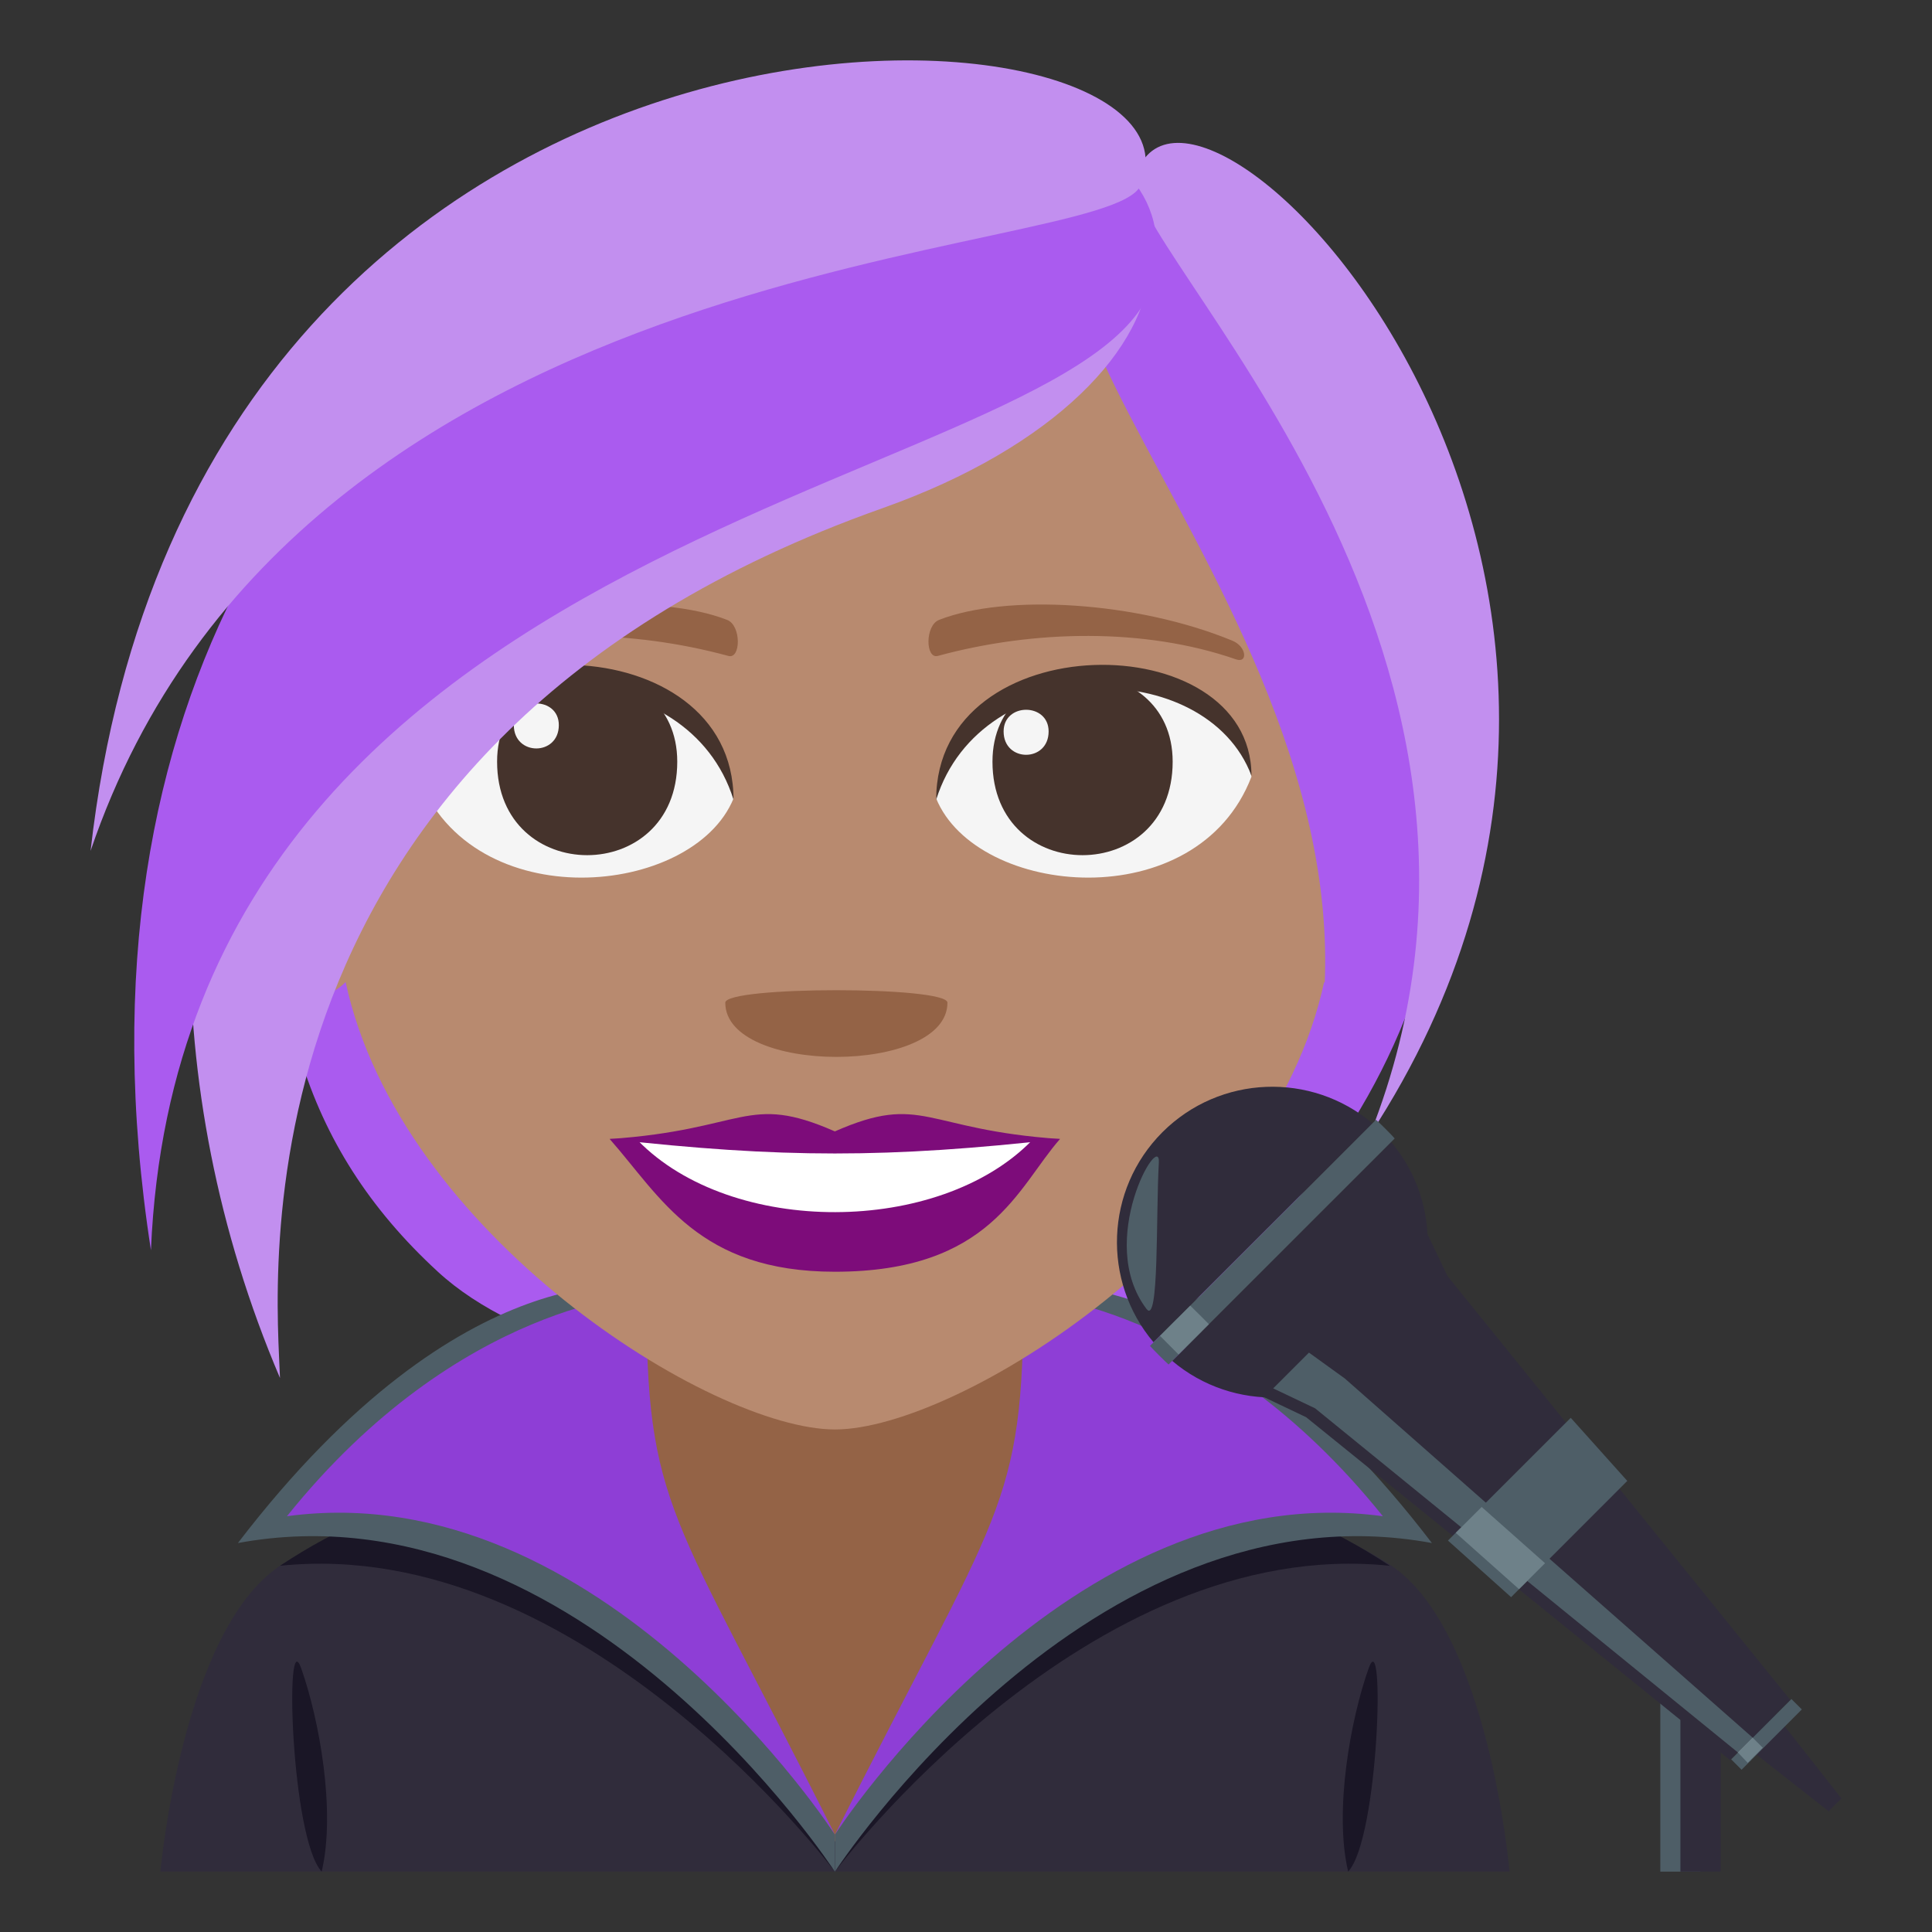 <?xml version="1.0" encoding="utf-8"?>
<!-- Generator: Adobe Illustrator 15.0.0, SVG Export Plug-In . SVG Version: 6.00 Build 0)  -->
<!DOCTYPE svg PUBLIC "-//W3C//DTD SVG 1.1//EN" "http://www.w3.org/Graphics/SVG/1.1/DTD/svg11.dtd">
<svg version="1.1" id="Layer_1" xmlns="http://www.w3.org/2000/svg" xmlns:xlink="http://www.w3.org/1999/xlink" x="0px" y="0px"
	 width="64px" height="64px" viewBox="0 0 64 64" enable-background="new 0 0 64 64" xml:space="preserve">
<rect x="0" y="0" width="64" height="64" fill="#333333" stroke="none"/>
<path fill="#AA5BEF" d="M9.244,25.801c-0.572,7.051,0.697,12.129,5.262,16.328c5.375,4.949,20.928,4.949,26.303,0
	c4.564-4.199,5.834-9.277,5.262-16.328C44.42,5.482,10.326,12.496,9.244,25.801z"/>
<path fill="#302C3B" d="M9.275,51.869c2.234-1.492,11.51-5.439,11.51-5.439h13.818c0,0,9.266,3.938,11.488,5.436
	C49.322,54.041,50.004,62,50.004,62H5.313C5.313,62,6.033,54.033,9.275,51.869z"/>
<polygon fill="#946346" points="21.422,49.656 27.656,61.006 33.895,49.656 33.895,40 21.422,40 "/>
<path fill="#1A1626" d="M9.275,51.869c7.889-5.24,12.916-0.594,12.916-0.594L27.656,62C27.656,62,19.287,50.822,9.275,51.869z"/>
<path fill="#4E5E67" d="M7.881,51.115c7.523-9.824,13.531-8.471,13.531-8.471c-2.334,6.166,0.176,9.176,6.244,18.125V62
	C27.656,62,19.215,49.025,7.881,51.115z"/>
<path fill="#8E3ED6" d="M9.506,50.227c5.713-7.121,11.906-7.357,11.906-7.357c0,7.129,0.809,7.074,6.244,17.9
	C27.656,60.77,19.93,48.811,9.506,50.227z"/>
<path fill="#1A1626" d="M10.656,62c0.475-2.006-0.084-5.057-0.678-6.734C9.426,53.699,9.635,60.896,10.656,62z"/>
<path fill="#1A1626" d="M45.338,55.266c-0.596,1.678-1.154,4.729-0.678,6.734C45.68,60.896,45.891,53.699,45.338,55.266z"/>
<path fill="#1A1626" d="M46.041,51.869c-7.891-5.24-12.918-0.594-12.918-0.594L27.658,62C27.658,62,36.027,50.822,46.041,51.869z"/>
<path fill="#4E5E67" d="M47.434,51.115c-7.523-9.824-13.531-8.471-13.531-8.471c2.336,6.166-0.176,9.176-6.244,18.125V62
	C27.658,62,36.102,49.025,47.434,51.115z"/>
<path fill="#8E3ED6" d="M45.809,50.227c-5.713-7.121-11.906-7.357-11.906-7.357c0,7.129-0.807,7.074-6.244,17.9
	C27.658,60.77,35.385,48.811,45.809,50.227z"/>
<path fill="#B88A6F" d="M45.336,21.627c-4.053-1.607-9.373-12.605-9.373-12.605C28.297,15.197,11.385,21.705,9.98,21.627
	c-4.422-2.199-1.475,13.934,1.469,10.904c1.791,8.34,12.117,14.822,16.211,14.822c4.086,0,14.412-6.482,16.203-14.822
	C46.811,35.561,49.758,19.428,45.336,21.627z"/>
<path fill="#F5F5F5" d="M41.456,25.73c-1.797,4.68-9.104,3.992-10.444,0.721C32.029,21.191,40.469,20.742,41.456,25.73z"/>
<path fill="#45332C" d="M32.877,25.232c0,4.129,5.969,4.129,5.969,0C38.846,21.402,32.877,21.402,32.877,25.232z"/>
<path fill="#45332C" d="M41.456,25.697c0-5.023-10.444-5.023-10.444,0.795C32.506,21.719,39.964,21.719,41.456,25.697z"/>
<path fill="#F5F5F5" d="M13.856,25.73c1.796,4.68,9.105,3.992,10.443,0.721C23.283,21.191,14.845,20.742,13.856,25.73z"/>
<path fill="#45332C" d="M22.435,25.232c0,4.129-5.968,4.129-5.968,0C16.466,21.402,22.435,21.402,22.435,25.232z"/>
<path fill="#45332C" d="M13.856,25.697c0-5.021,10.443-5.021,10.443,0.793C22.808,21.719,15.348,21.719,13.856,25.697z"/>
<path fill="#F5F5F5" d="M33.246,24.229c0,1.033,1.491,1.033,1.491,0C34.737,23.273,33.246,23.273,33.246,24.229z"/>
<path fill="#F5F5F5" d="M18.512,24.02c0,1.031-1.491,1.031-1.491,0C17.021,23.063,18.512,23.063,18.512,24.02z"/>
<path fill="#7D0C7A" d="M35.115,37.73c-1.402,1.588-2.279,4.398-7.459,4.398c-4.519,0-5.764-2.475-7.46-4.398H35.115z"/>
<path fill="#FFFFFF" d="M34.183,37.779c-3.069,3.145-9.944,3.188-13.054,0H34.183z"/>
<path fill="#7D0C7A" d="M27.656,37.479c-2.923-1.283-2.945-0.053-7.46,0.252c5.7,0.639,9.22,0.639,14.919,0
	C30.602,37.426,30.578,36.195,27.656,37.479z"/>
<path fill="#946346" d="M40.822,21.223c-3.162-1.303-7.491-1.559-9.715-0.688c-0.468,0.184-0.453,1.305-0.04,1.193
	c3.187-0.867,6.855-0.936,9.874,0.113C41.346,21.984,41.297,21.418,40.822,21.223z"/>
<path fill="#946346" d="M14.375,21.225c3.163-1.305,7.491-1.559,9.715-0.689c0.469,0.184,0.455,1.307,0.04,1.193
	c-3.187-0.867-6.855-0.936-9.872,0.115C13.851,21.984,13.899,21.418,14.375,21.225z"/>
<path fill="#946346" d="M31.385,33.215c0,2.395-7.359,2.395-7.359,0C24.026,32.664,31.385,32.664,31.385,33.215z"/>
<path fill="#AA5BEF" d="M40.021,42.654c11.693-15.008-7.064-30.402-4.158-35.377C40.57-0.781,58.385,27.014,40.021,42.654z"/>
<path fill="#C28FEF" d="M45.373,37.605c6.49-16.363-8.443-29.629-7.738-31.807C39.5,0.037,57.773,18.656,45.373,37.605z"/>
<path fill="#C28FEF" d="M28.85,3.756C10.865,3.93,0.955,26.104,9.275,45.648C9.182,42.719,7.311,24.6,29.229,16.836
	C40.68,12.779,41.537,3.631,28.85,3.756z"/>
<path fill="#AA5BEF" d="M5,41.416c1.053-24.873,32.014-25.113,33.254-32.33C40.262-2.604-0.75,4.336,5,41.416z"/>
<path fill="#C28FEF" d="M3,28.188C9.9,7.875,36.723,8.67,37.789,6.133C40.605-0.578,6.5-2.664,3,28.188z"/>
<rect x="55" y="54" fill-rule="evenodd" clip-rule="evenodd" fill="#4E5E67" width="1.332" height="8"/>
<rect x="55.666" y="54" fill-rule="evenodd" clip-rule="evenodd" fill="#302C3B" width="1.334" height="8"/>
<path fill="#302C3B" d="M38.83,45.08c2.021,1.711,5.051,1.615,6.957-0.293c1.906-1.906,2.004-4.934,0.295-6.957L38.83,45.08z"/>
<path fill="#302C3B" d="M38.506,37.506c-1.904,1.908-2.002,4.938-0.295,6.957l7.254-7.25C43.441,35.502,40.414,35.602,38.506,37.506
	z"/>
<path fill="#4E5E67" d="M45.582,37.094l-7.488,7.492c0.094,0.107,0.506,0.521,0.617,0.615l7.49-7.488
	C46.107,37.6,45.693,37.188,45.582,37.094z"/>
<path fill="#6E8189" d="M39.428,43.25l-1.002,1.002c0.1,0.102,0.516,0.516,0.615,0.617l1.006-1.004
	C39.945,43.764,39.533,43.348,39.428,43.25z"/>
<path fill-rule="evenodd" clip-rule="evenodd" fill="#4E5E67" d="M37.98,43.361c0.422,0.555,0.307-3.094,0.408-4.842
	C38.455,37.396,36.271,41.109,37.98,43.361z"/>
<polygon fill="#302C3B" points="41.881,46.287 43.268,46.947 57.309,58.305 57.795,57.816 60.576,60 61,59.576 58.816,56.797 
	59.303,56.311 47.947,42.268 47.287,40.881 "/>
<polygon fill="#4E5E67" points="44.551,45.666 43.361,44.807 42.176,45.992 43.564,46.652 57.564,58.047 58.053,57.557 "/>
<polygon fill="#4E5E67" points="47.965,51.033 50.057,52.908 53.906,49.057 52.033,46.967 "/>
<polygon fill="#6E8189" points="48.223,50.777 50.32,52.643 51.182,51.783 49.082,49.92 "/>
<rect x="57.061" y="57.23" transform="matrix(0.707 -0.708 0.708 0.707 -23.513 58.219)" fill="#4E5E67" width="2.822" height="0.486"/>
<polygon fill="#6E8189" points="58.053,57.557 57.564,58.047 57.895,58.396 58.393,57.896 "/>
</svg>
